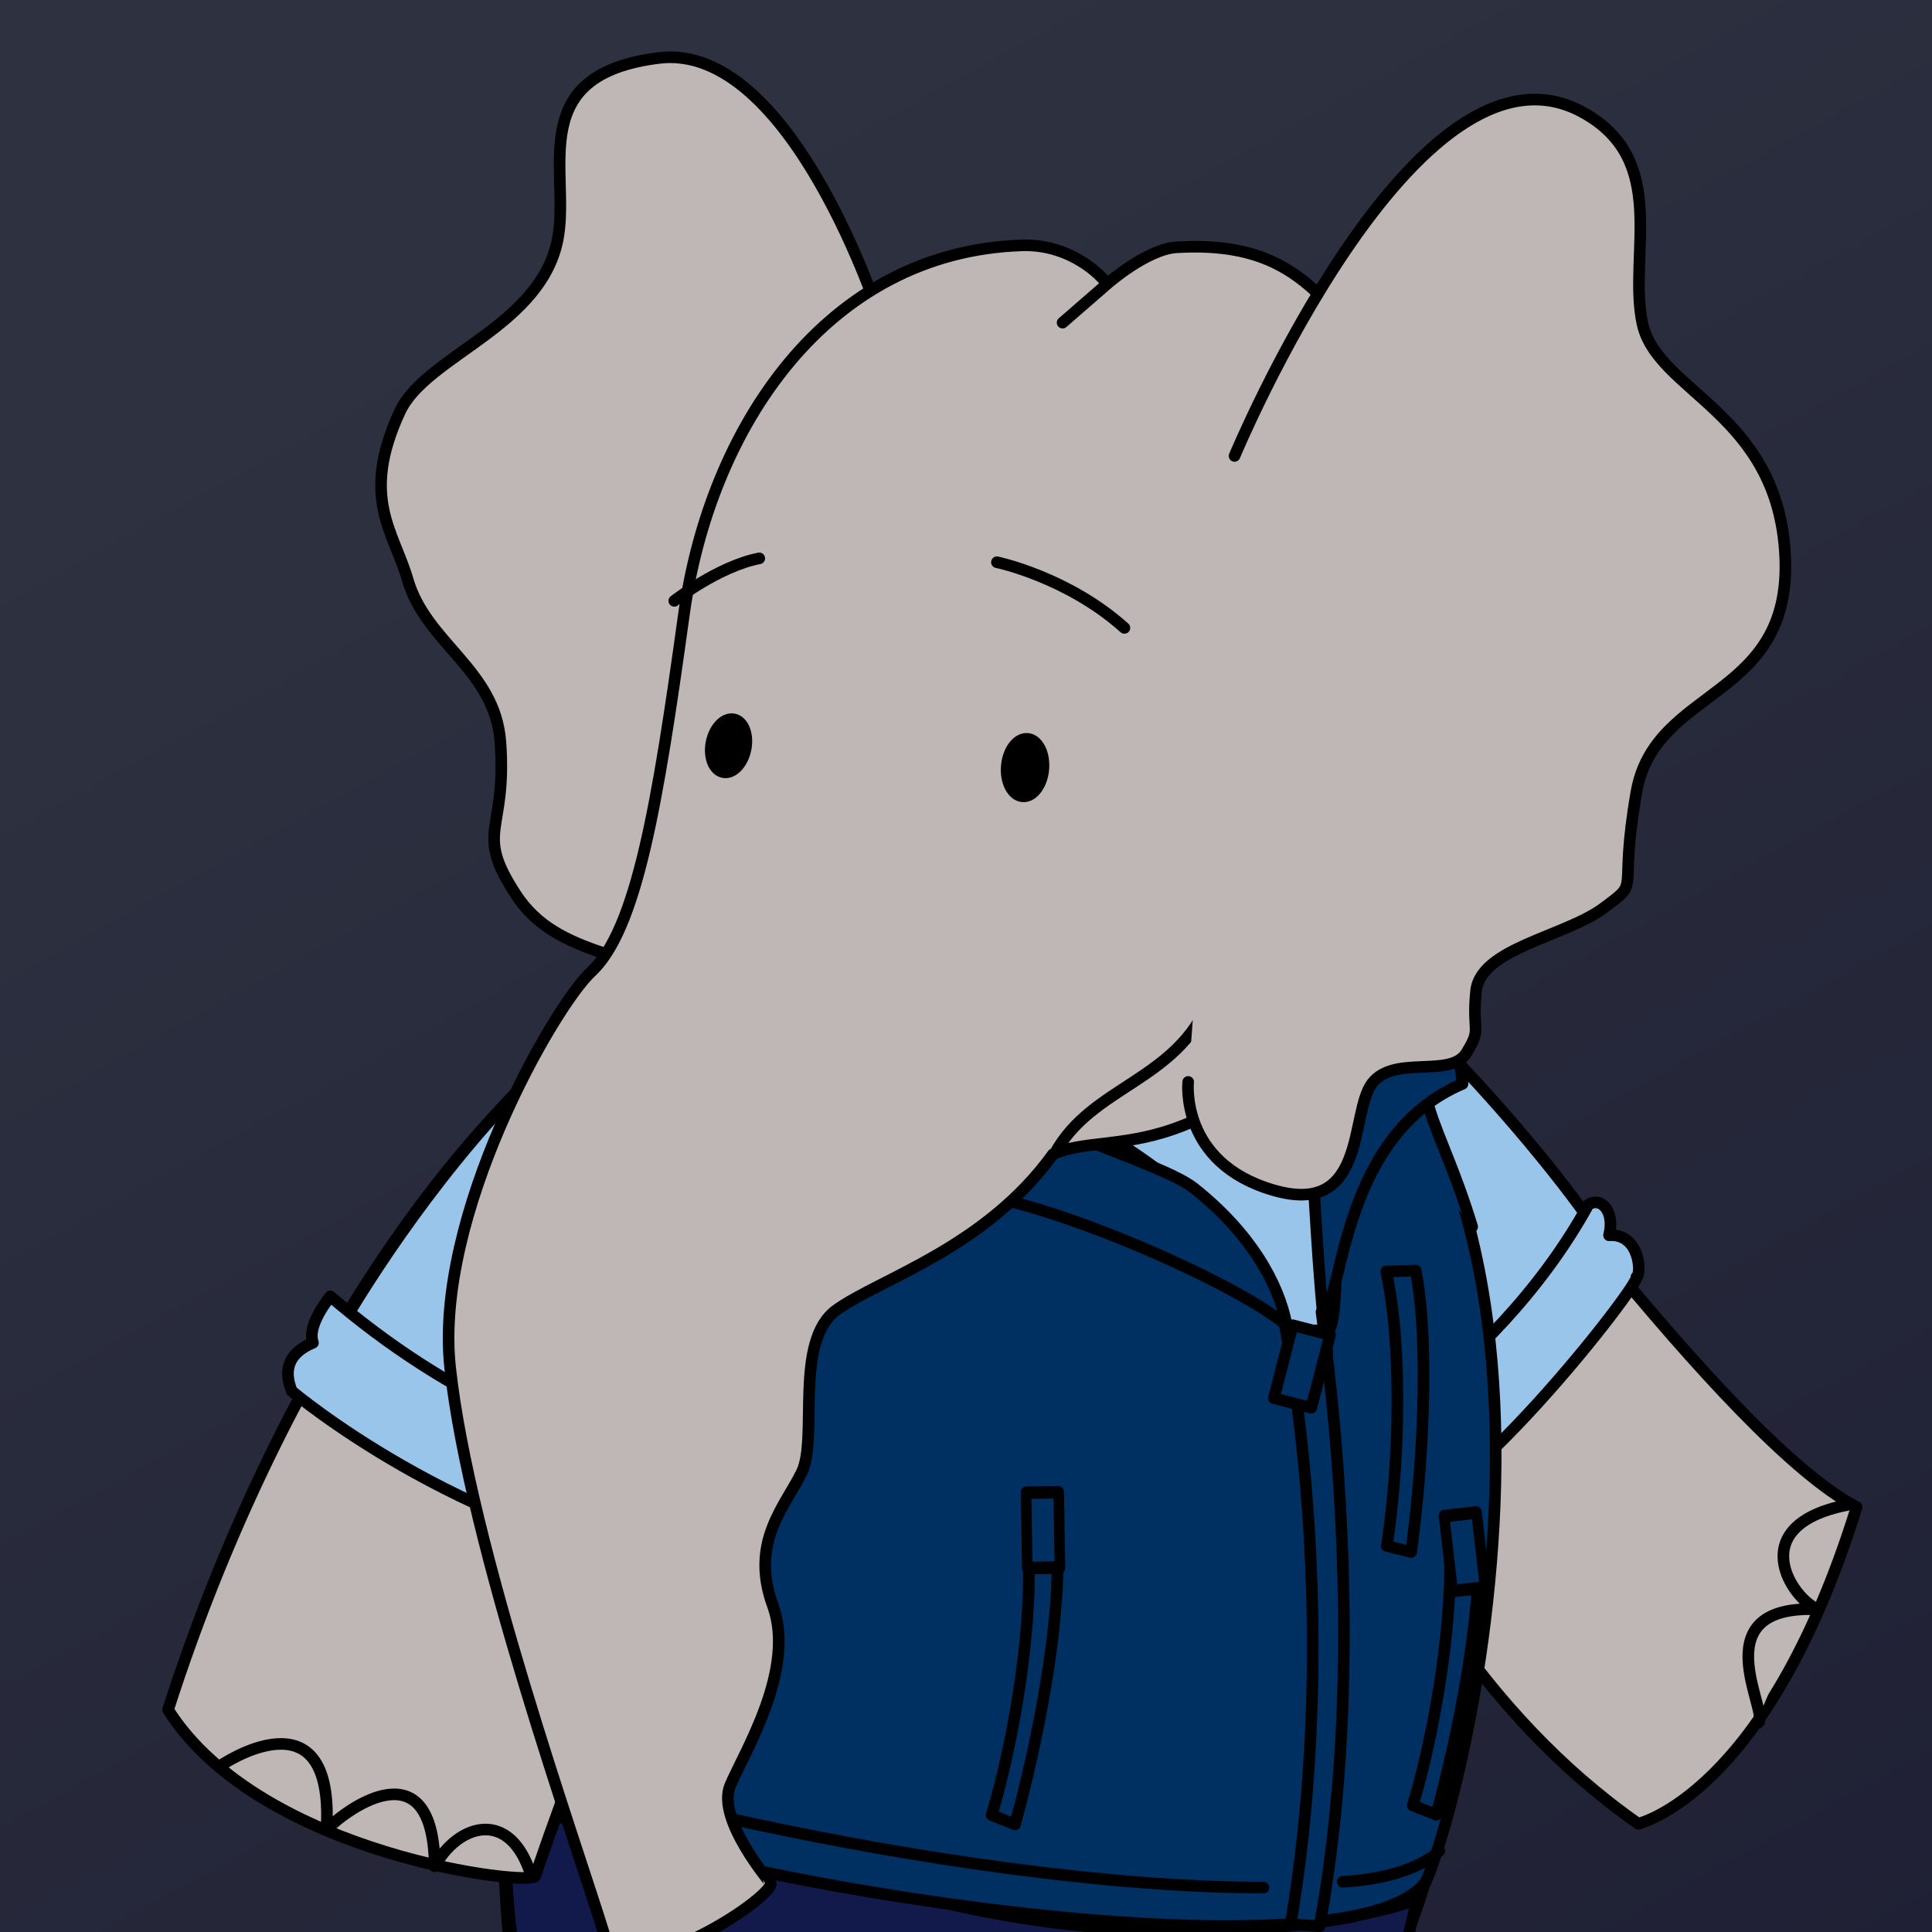 <?xml version="1.0" encoding="UTF-8" standalone="no"?>
<!DOCTYPE svg PUBLIC "-//W3C//DTD SVG 1.1//EN" "http://www.w3.org/Graphics/SVG/1.1/DTD/svg11.dtd">
<svg width="100%" height="100%" viewBox="0 0 1000 1000" xmlns="http://www.w3.org/2000/svg" xmlns:xlink="http://www.w3.org/1999/xlink" xml:space="preserve" xmlns:serif="http://www.serif.com/" style="fill-rule:evenodd;clip-rule:evenodd;stroke-linecap:round;stroke-linejoin:round;stroke-miterlimit:1.5;">
<rect xmlns="http://www.w3.org/2000/svg" x="0" y="-2" width="1003" height="1043" style="fill:url(#7851270172534453);"/><defs xmlns="http://www.w3.org/2000/svg">
        <linearGradient id="7851270172534453" x1="0" y1="0" x2="1" y2="0" gradientUnits="userSpaceOnUse" gradientTransform="matrix(530,1031.61,-999.972,551.137,458,-3.036)"><stop offset="0" style="stop-color:rgb(46,50,64);stop-opacity:1"/><stop offset="1" style="stop-color:rgb(31,32,53);stop-opacity:1"/></linearGradient>
    </defs>
<g xmlns="http://www.w3.org/2000/svg" id="ArmBack">
        <path id="ArmBack1" xmlns:ns1="http://www.serif.com/" ns1:id="ArmBack" d="M848,944C847.227,943.883 914.358,930.329 961,780C894.839,745.966 758.742,556.508 715,504C676.846,458.2 574.99,496.288 557,523C664.677,607.222 684.341,829.427 848,944Z" style="fill:rgb(191,182,182);stroke:black;stroke-width:6px;"/>
        <path id="ArmBack2" xmlns:ns2="http://www.serif.com/" ns2:id="ArmBack" d="M909,892C919.698,891.865 877.217,830.117 941,833C927.395,827.745 902.151,789.674 956,779" style="fill:rgb(191,182,182);stroke:black;stroke-width:6px;"/>
    </g>
<g xmlns="http://www.w3.org/2000/svg" id="ShirtBlueBack">
        <path d="M696,774L828.827,642.378C831.594,637.321 698.058,464.162 637,471C548.091,480.957 677.013,773.632 696,774Z" style="fill:rgb(153,197,235);stroke:black;stroke-width:6px;"/>
        <path d="M847,661C850.473,662.746 752.481,790.012 712,790C674.582,789.989 677,763 677,763C677,763 771.869,715.04 822.155,623.509C828.977,619.275 835.894,627.241 832.827,639.378C849.13,638.239 849.759,660.2 847,661Z" style="fill:rgb(153,197,235);stroke:black;stroke-width:6px;"/>
    </g>
<path xmlns="http://www.w3.org/2000/svg" id="Body" d="M729,999C756.359,935.515 852.869,518.109 591,464C315.846,407.146 245.065,785.723 263,999C280.896,1000.61 729,999 729,999Z" style="fill:rgb(191,182,182);stroke:black;stroke-width:6px;"/>
<path xmlns="http://www.w3.org/2000/svg" id="Pants" d="M744,940L728,1006L265,1004C259.724,963.607 259.985,900.414 264,857C465.432,948.045 633.709,983.196 744,940Z" style="fill:rgb(17,26,75);stroke:black;stroke-width:6px;"/>
<g xmlns="http://www.w3.org/2000/svg" id="Belt">
        <path id="Belt1" xmlns:ns1="http://www.serif.com/" ns1:id="Belt" d="M743,939L731,984C732.427,984.008 524.877,1057.15 265,887C261.716,882.839 263.106,850.285 265,845C534.962,971.128 673.132,972.378 743,939Z" style="fill:rgb(62,35,11);stroke:black;stroke-width:6px;"/>
        <path id="Buckle" d="M602,956L599,998C630.514,999.262 663.568,998.757 701,992L702,954C671.328,958.771 635.784,960.791 602,956Z" style="fill:rgb(229,145,0);stroke:black;stroke-width:6px;"/>
    </g>
<g xmlns="http://www.w3.org/2000/svg" id="ShirtBlueBody">
            <path id="ShirtBody" d="M746,934C762.648,873.204 838.394,515.775 591,464C347.577,413.056 295.426,637.784 267,830C241.428,883.695 674.44,1012.46 746,934Z" style="fill:rgb(153,197,235);stroke:black;stroke-width:6px;"/>
            <path id="Buttons" d="M667,860C672.519,860 677,864.481 677,870C677,875.519 672.519,880 667,880C661.481,880 657,875.519 657,870C657,864.481 661.481,860 667,860ZM668,788C673.519,788 678,792.481 678,798C678,803.519 673.519,808 668,808C662.481,808 658,803.519 658,798C658,792.481 662.481,788 668,788ZM665,715C670.519,715 675,719.481 675,725C675,730.519 670.519,735 665,735C659.481,735 655,730.519 655,725C655,719.481 659.481,715 665,715Z" style="stroke:black;stroke-width:6px;"/>
            <path id="Collar" d="M633,576C633,576 695.11,595.117 706,616C716.89,636.883 725.99,497.232 706,473C686.01,448.768 633,576 633,576Z" style="fill:rgb(153,197,235);stroke:black;stroke-width:6px;"/>
        </g>
<g xmlns="http://www.w3.org/2000/svg" id="BroVestBody">
            <path id="BroVestBody1" xmlns:ns1="http://www.serif.com/" ns1:id="BroVestBody" d="M577.045,461.46C581.642,462.181 586.291,463.027 591,464C852.869,518.109 765.359,910.515 738,974C691.287,1037.2 237.882,953.791 255,915C249.985,855.368 261.906,820.813 271.295,794.438C289.374,809.539 319.379,828.569 345,816C455.451,761.813 390.098,607.577 362,561C360.742,558.914 359.286,557.755 357.658,557.423C382.042,523.261 439.645,483.76 475.141,466.465C443.094,477.669 438.484,532.291 529,567C638.031,608.808 668.343,689.12 667,690L688,688C694.208,683.09 692.54,570.506 684,532C676.836,499.701 634.815,471.462 577.045,461.46Z" style="fill:rgb(0,47,98);stroke:black;stroke-width:6px;"/>
            <path d="M266,906C250.194,914.024 489.324,976.896 654,977" style="fill:none;stroke:black;stroke-width:6px;"/>
            <g transform="matrix(1,0,0,1,82,0)">
                <path d="M602,679L605,700L587,701L582,680C601.065,782.497 602.609,899.197 586,996L601,997C619.882,893.814 615.298,777.186 602,679Z" style="fill:rgb(0,47,98);stroke:black;stroke-width:6px;"/>
            </g>
            <g transform="matrix(0.968,0.25,-0.25,0.968,283.866,-137.389)">
                <rect x="579" y="701" width="20" height="39" style="fill:rgb(0,47,98);stroke:black;stroke-width:6px;"/>
            </g>
            <path d="M745,958C745,958 732.558,971.879 695,974" style="fill:none;stroke:black;stroke-width:6px;"/>
            <g transform="matrix(0.986,0.167,-0.167,0.986,178.772,-107.626)">
                <path d="M659,665L674,662C688.092,700.23 694.582,763.826 696,806L683,805C682.623,765.526 674.461,703.536 659,665Z" style="fill:none;stroke:black;stroke-width:6px;"/>
            </g>
            <g transform="matrix(0.955,0.297,-0.297,0.955,318.099,-37.149)">
                <path d="M659,665L674,662C688.092,700.23 694.582,763.826 696,806L683,805C682.623,765.526 674.461,703.536 659,665Z" style="fill:none;stroke:black;stroke-width:6px;"/>
            </g>
            <g transform="matrix(0.955,0.297,-0.297,0.955,100.099,-32.149)">
                <path d="M659,665L674,662C688.092,700.23 694.582,763.826 696,806L683,805C682.623,765.526 674.461,703.536 659,665Z" style="fill:none;stroke:black;stroke-width:6px;"/>
            </g>
            <g transform="matrix(0.84,-0.096,0.114,0.994,181.169,143.555)">
                <rect x="579" y="701" width="20" height="39" style="fill:rgb(0,47,98);stroke:black;stroke-width:6.48px;"/>
            </g>
            <g transform="matrix(0.845,-0.014,0.017,1,29.896,79.721)">
                <rect x="579" y="701" width="20" height="39" style="fill:rgb(0,47,98);stroke:black;stroke-width:6.48px;"/>
            </g>
        </g>
<g xmlns="http://www.w3.org/2000/svg" id="ArmFront">
            <path id="ArmFront1" xmlns:ns1="http://www.serif.com/" ns1:id="ArmFront" d="M277,971C276.25,976.538 135.071,960.946 87,885C146.865,697.439 280.075,482.055 442,476C618.289,469.408 428.393,528.72 277,971" style="fill:rgb(191,182,182);stroke:black;stroke-width:6px;"/>
            <path id="ArmFront2" xmlns:ns2="http://www.serif.com/" ns2:id="ArmFront" d="M114,914C114,914 173.423,872.935 169,947C181.238,934.736 224.372,904.658 225,966C236.974,944.068 264.146,935.521 275,971" style="fill:none;stroke:black;stroke-width:6px;"/>
        </g>
<g xmlns="http://www.w3.org/2000/svg" id="ShirtBlueFront">
            <path d="M174,691C174,691 300.445,463.058 431,488C547.05,510.171 339.55,774.311 352,785C366.541,797.484 165.754,708.896 174,691Z" style="fill:rgb(153,197,235);stroke:black;stroke-width:6px;"/>
            <path d="M151,720C151,720 237.235,793.145 352,811C357.446,807.61 364.154,801.735 362,790C362.96,790.317 373.477,774.715 374,765C299.75,753.641 231.323,722.72 171,671C171,671 158.556,685.88 162,695C150.815,699.721 146.044,707.524 151,720Z" style="fill:rgb(153,197,235);stroke:black;stroke-width:6px;"/>
        </g>
<g xmlns="http://www.w3.org/2000/svg" id="BroVestFront">
            <path d="M467.606,469.748C439.191,482.15 413.839,505.573 453,543C499.26,587.212 508.095,595.678 519.459,598.573C474.071,673.886 403.58,748.011 412,711C427.062,644.79 321,509 321,509C321,509 387.056,475.029 467.606,469.748Z" style="fill:rgb(0,47,98);"/>
            <path d="M412,711C427.062,644.79 320,510 320,510C323.585,503.103 403.143,471.973 472,467" style="fill:none;stroke:black;stroke-width:6px;"/>
            <path d="M630,469C630,469 693.362,465.441 739,521C728.394,568.881 745.094,579.197 762,635" style="fill:rgb(0,47,98);stroke:black;stroke-width:6px;"/>
            <path id="BroVestFront1" xmlns:ns1="http://www.serif.com/" ns1:id="BroVestFront" d="M666,686C661.86,663.814 646.834,637.867 618,615C600.265,600.936 527.366,582.851 489.564,552.231C458.188,526.817 426.718,501.806 454,482C519.572,434.396 614.046,455.042 638.729,487.672C685.313,547.723 676.002,593.144 685,683C695.26,666.679 695.745,587.032 757,561C750.469,494.736 696.689,438.656 660.755,415.913C624.822,393.17 433.068,383.175 394,416C350.219,461.611 477.73,566.149 499,618C536.31,618.99 638.388,662.684 666,686Z" style="fill:rgb(0,47,98);stroke:black;stroke-width:6px;"/>
        </g>
<path xmlns="http://www.w3.org/2000/svg" id="Ear2Back" d="M456,166C456,166 409.946,21.441 341,30C272.054,38.559 294.61,87.177 289,122C281.443,168.906 220.591,183.716 207,213C186.316,257.566 203.788,275.094 211,300C220.574,333.062 256.228,346.429 259,384C262.508,431.54 245.154,429.477 267,463C288.846,496.523 330.306,492.246 371,516C423.02,546.365 483.199,179.219 456,166Z" style="fill:rgb(191,182,182);stroke:black;stroke-width:6px;"/>
<g xmlns="http://www.w3.org/2000/svg" id="Head2">
            <path id="Head21" xmlns:ns1="http://www.serif.com/" ns1:id="Head2" d="M529,127C427.471,130.263 367.283,221.927 354,318C340.36,416.656 329.512,481.135 306,503C286.687,520.96 224.386,629.386 233,708C243.046,799.681 298.622,955.107 313,1002C322.459,1032.85 397.923,984.121 399,975C399.036,974.697 370.471,941.596 378,924C385.529,906.404 412.014,863.952 400,831C387.986,798.048 406.448,779.619 415,762C423.552,744.381 410.748,694.006 433,678C455.252,661.994 509.962,646.072 545,597.435C575.204,583.585 625.368,610.413 709,497C791.496,385.128 742.364,216.132 694,164C674.388,142.86 655.943,125.195 609,128C593.52,128.925 573,147 573,147C570.387,142.842 554.164,126.191 529,127ZM550,167L573,147" style="fill:rgb(191,182,182);stroke:black;stroke-width:6px;"/>
            <path d="M626,518C608.743,559.764 565.116,562.002 546,597" style="fill:none;stroke:black;stroke-width:6px;"/>
        </g>
<g xmlns="http://www.w3.org/2000/svg" id="Ear2Front">
            <path d="M639,236C639,236 732.717,10.989 819,58C864.465,82.772 842.681,130.999 850,167C857.319,203.001 920.509,213.249 924,288C927.491,362.751 856.556,355.166 847,410C837.444,464.834 850.04,455.103 830,470C809.96,484.897 766.217,490.833 764,513C761.783,535.167 767.253,531.609 759,545C750.747,558.391 721.306,545.609 710,561C698.694,576.391 707.529,630.187 659,616C610.471,601.813 615,560 615,560L639,236Z" style="fill:rgb(191,182,182);"/>
            <path d="M639,236C639,236 732.717,10.989 819,58C864.465,82.772 842.681,130.999 850,167C857.319,203.001 920.509,213.249 924,288C927.491,362.751 856.556,355.166 847,410C837.444,464.834 850.04,455.103 830,470C809.96,484.897 766.217,490.833 764,513C761.783,535.167 767.253,531.609 759,545C750.747,558.391 721.306,545.609 710,561C698.694,576.391 707.529,630.187 659,616C610.471,601.813 615,560 615,560" style="fill:none;stroke:black;stroke-width:6px;"/>
        </g>
<g xmlns="http://www.w3.org/2000/svg" id="YoungEyes2">
            <path d="M379.848,372.344C384.707,373.321 387.421,380.234 385.904,387.771C384.388,395.308 379.212,400.634 374.353,399.656C369.494,398.679 366.781,391.766 368.297,384.229C369.814,376.692 374.99,371.366 379.848,372.344ZM531.853,382.431C537.071,382.881 540.734,389.909 540.027,398.116C539.32,406.323 534.51,412.622 529.292,412.172C524.073,411.723 520.41,404.695 521.117,396.488C521.824,388.28 526.634,381.982 531.853,382.431Z" style="stroke:black;stroke-width:6px;"/>
            <path d="M349,311C349,311 371.806,293.128 393,289" style="fill:none;stroke:black;stroke-width:6px;"/>
            <path d="M516,291C516,291 552.521,298.57 582,325" style="fill:none;stroke:black;stroke-width:6px;"/>
        </g></svg>